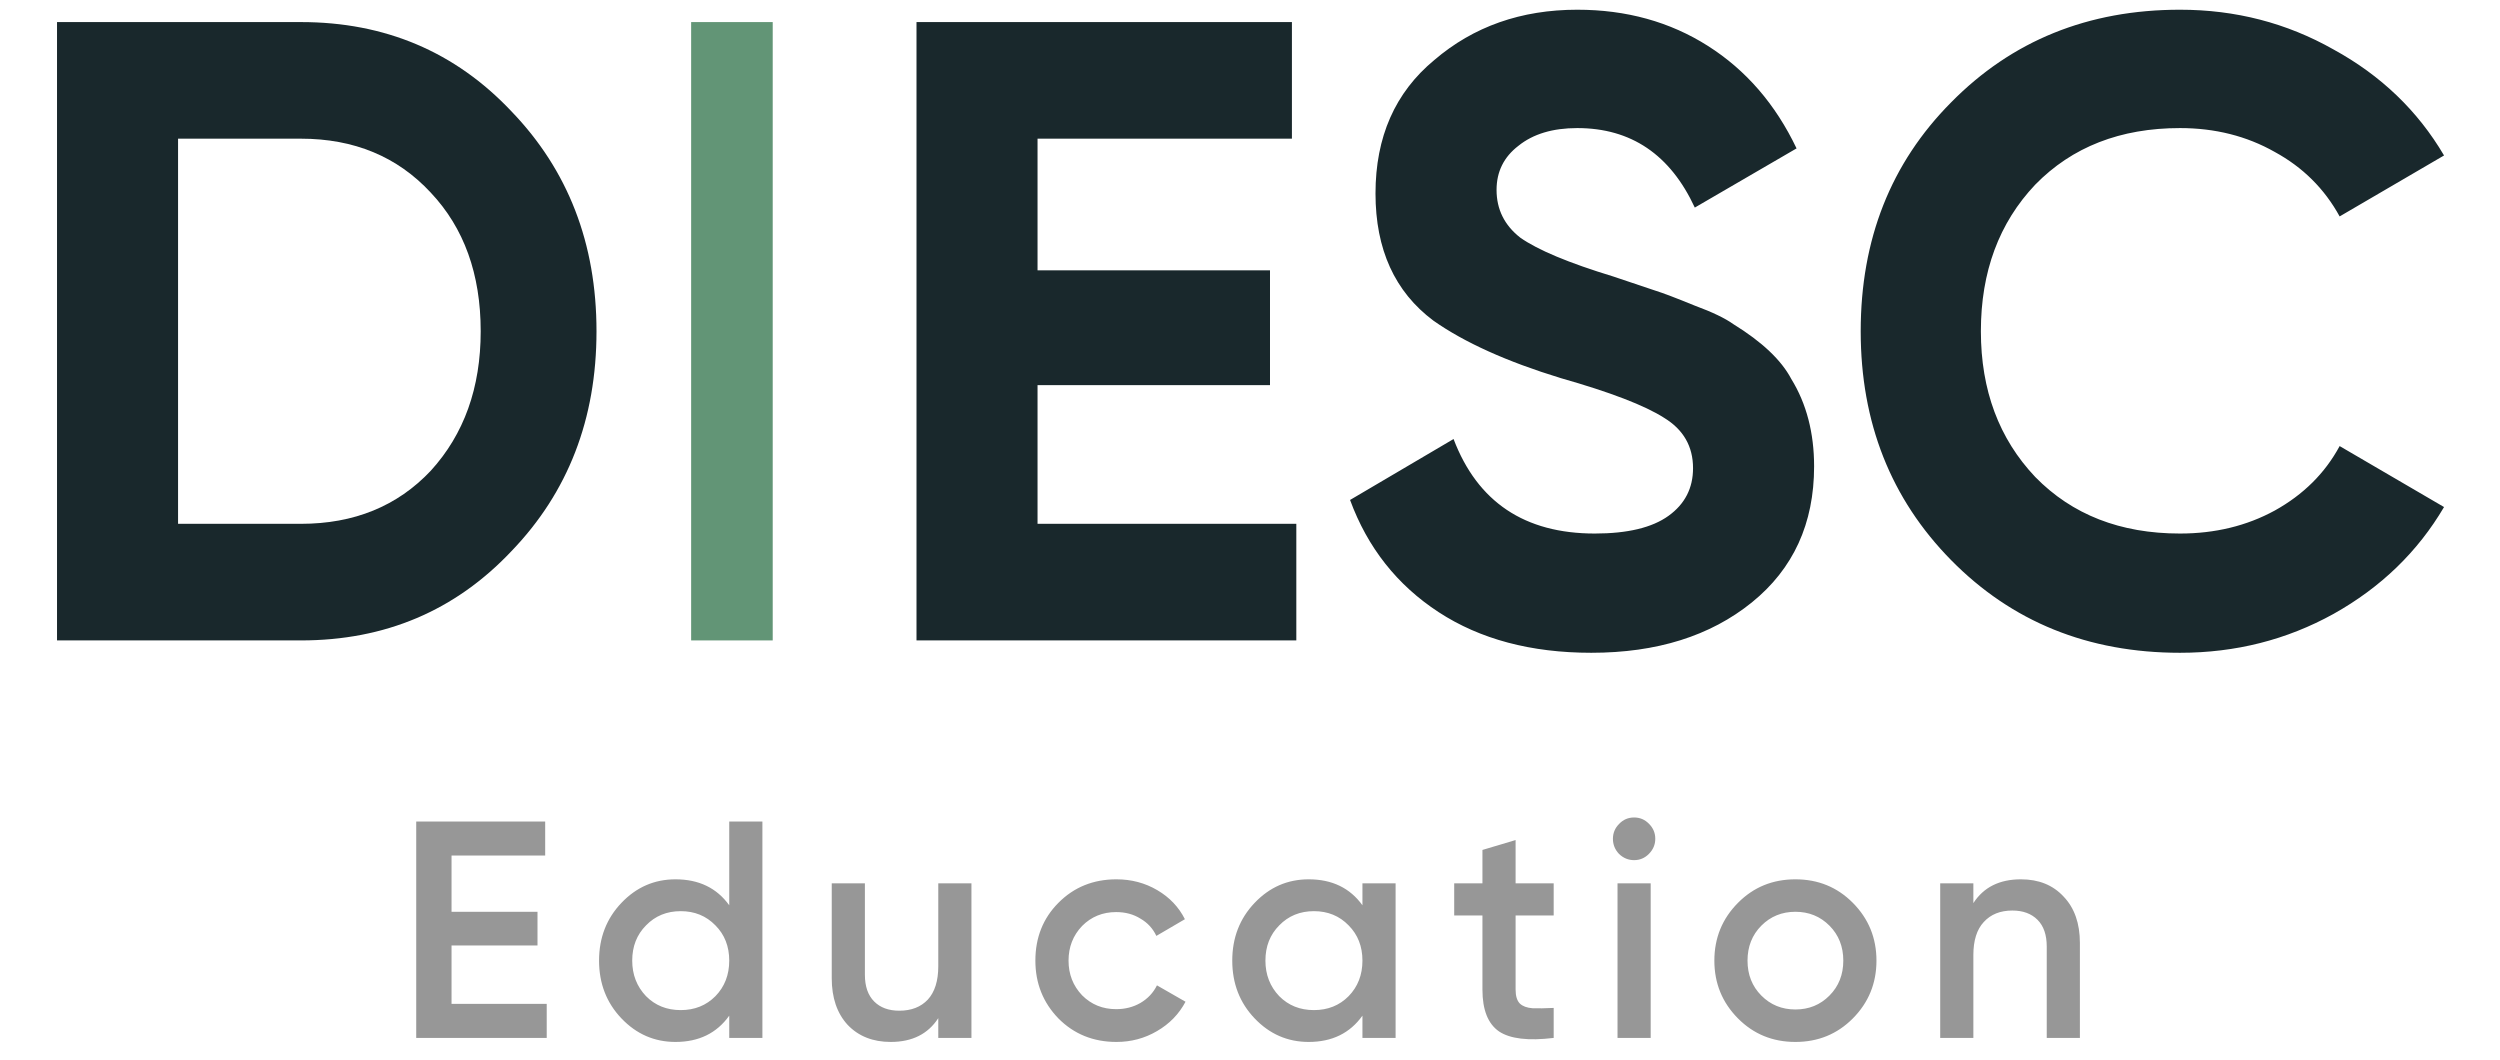 <svg width="125" height="53" viewBox="0 0 125 53" fill="none" xmlns="http://www.w3.org/2000/svg">
<path d="M22.577 47.274V50.195H27.336V51.896H20.811V41.075H27.259V42.775H22.577V45.589H26.875V47.274H22.577ZM36.462 45.264V41.075H38.12V51.896H36.462V50.783C35.838 51.659 34.942 52.097 33.775 52.097C32.721 52.097 31.821 51.705 31.074 50.922C30.327 50.139 29.953 49.175 29.953 48.031C29.953 46.887 30.327 45.924 31.074 45.141C31.821 44.357 32.721 43.966 33.775 43.966C34.942 43.966 35.838 44.398 36.462 45.264ZM32.302 49.809C32.762 50.273 33.34 50.505 34.036 50.505C34.732 50.505 35.31 50.273 35.771 49.809C36.232 49.335 36.462 48.742 36.462 48.031C36.462 47.32 36.232 46.733 35.771 46.269C35.31 45.795 34.732 45.558 34.036 45.558C33.34 45.558 32.762 45.795 32.302 46.269C31.841 46.733 31.611 47.32 31.611 48.031C31.611 48.732 31.841 49.325 32.302 49.809ZM46.914 48.309V44.167H48.572V51.896H46.914V50.907C46.402 51.7 45.609 52.097 44.535 52.097C43.644 52.097 42.928 51.813 42.386 51.247C41.853 50.669 41.587 49.891 41.587 48.912V44.167H43.245V48.742C43.245 49.319 43.399 49.763 43.706 50.072C44.013 50.381 44.432 50.535 44.965 50.535C45.568 50.535 46.044 50.35 46.392 49.979C46.74 49.598 46.914 49.041 46.914 48.309ZM55.822 52.097C54.666 52.097 53.698 51.705 52.921 50.922C52.153 50.128 51.769 49.165 51.769 48.031C51.769 46.877 52.153 45.913 52.921 45.141C53.698 44.357 54.666 43.966 55.822 43.966C56.569 43.966 57.25 44.146 57.864 44.507C58.478 44.867 58.938 45.352 59.245 45.96L57.818 46.795C57.644 46.424 57.377 46.135 57.019 45.929C56.671 45.712 56.267 45.604 55.807 45.604C55.131 45.604 54.563 45.836 54.103 46.3C53.652 46.774 53.427 47.351 53.427 48.031C53.427 48.711 53.652 49.288 54.103 49.763C54.563 50.226 55.131 50.458 55.807 50.458C56.257 50.458 56.661 50.355 57.019 50.149C57.388 49.933 57.664 49.639 57.848 49.268L59.276 50.087C58.948 50.706 58.472 51.195 57.848 51.556C57.234 51.916 56.559 52.097 55.822 52.097ZM68.122 45.264V44.167H69.78V51.896H68.122V50.783C67.498 51.659 66.602 52.097 65.435 52.097C64.381 52.097 63.481 51.705 62.734 50.922C61.987 50.139 61.613 49.175 61.613 48.031C61.613 46.887 61.987 45.924 62.734 45.141C63.481 44.357 64.381 43.966 65.435 43.966C66.602 43.966 67.498 44.398 68.122 45.264ZM63.962 49.809C64.422 50.273 65.001 50.505 65.696 50.505C66.392 50.505 66.971 50.273 67.431 49.809C67.892 49.335 68.122 48.742 68.122 48.031C68.122 47.32 67.892 46.733 67.431 46.269C66.971 45.795 66.392 45.558 65.696 45.558C65.001 45.558 64.422 45.795 63.962 46.269C63.501 46.733 63.271 47.32 63.271 48.031C63.271 48.732 63.501 49.325 63.962 49.809ZM77.684 44.167V45.774H75.78V49.484C75.78 49.804 75.852 50.036 75.995 50.18C76.138 50.314 76.348 50.391 76.624 50.412C76.911 50.422 77.264 50.417 77.684 50.396V51.896C76.415 52.05 75.504 51.942 74.951 51.571C74.399 51.19 74.122 50.494 74.122 49.484V45.774H72.71V44.167H74.122V42.497L75.78 42.002V44.167H77.684ZM82.442 42.698C82.237 42.904 81.992 43.007 81.705 43.007C81.418 43.007 81.168 42.904 80.953 42.698C80.748 42.482 80.646 42.229 80.646 41.941C80.646 41.652 80.748 41.405 80.953 41.199C81.157 40.982 81.408 40.874 81.705 40.874C82.002 40.874 82.252 40.982 82.457 41.199C82.662 41.405 82.764 41.652 82.764 41.941C82.764 42.229 82.657 42.482 82.442 42.698ZM82.534 51.896H80.876V44.167H82.534V51.896ZM92.641 50.922C91.863 51.705 90.906 52.097 89.77 52.097C88.634 52.097 87.677 51.705 86.9 50.922C86.112 50.128 85.718 49.165 85.718 48.031C85.718 46.898 86.112 45.934 86.9 45.141C87.677 44.357 88.634 43.966 89.77 43.966C90.906 43.966 91.863 44.357 92.641 45.141C93.429 45.934 93.823 46.898 93.823 48.031C93.823 49.165 93.429 50.128 92.641 50.922ZM87.376 48.031C87.376 48.732 87.606 49.314 88.066 49.778C88.527 50.242 89.095 50.474 89.77 50.474C90.446 50.474 91.014 50.242 91.474 49.778C91.935 49.314 92.165 48.732 92.165 48.031C92.165 47.33 91.935 46.748 91.474 46.284C91.014 45.821 90.446 45.589 89.77 45.589C89.095 45.589 88.527 45.821 88.066 46.284C87.606 46.748 87.376 47.33 87.376 48.031ZM101.048 43.966C101.938 43.966 102.649 44.254 103.182 44.831C103.724 45.398 103.995 46.171 103.995 47.15V51.896H102.337V47.32C102.337 46.743 102.184 46.3 101.877 45.991C101.57 45.682 101.15 45.527 100.618 45.527C100.014 45.527 99.538 45.718 99.19 46.099C98.843 46.47 98.668 47.021 98.668 47.753V51.896H97.01V44.167H98.668V45.156C99.18 44.362 99.973 43.966 101.048 43.966Z" fill="#979797"/>
<path d="M2.851 1.104H15.044C19.254 1.104 22.763 2.591 25.57 5.565C28.406 8.509 29.825 12.175 29.825 16.562C29.825 20.95 28.406 24.616 25.57 27.56C22.763 30.534 19.254 32.021 15.044 32.021H2.851V1.104ZM8.903 26.191H15.044C17.705 26.191 19.868 25.308 21.535 23.541C23.202 21.715 24.035 19.389 24.035 16.562C24.035 13.706 23.202 11.395 21.535 9.628C19.868 7.832 17.705 6.934 15.044 6.934H8.903V26.191Z" fill="#19282C"/>
<path d="M34.557 32.021V1.104H38.636V32.021H34.557Z" fill="#629576"/>
<path d="M51.877 19.257V26.191H64.816V32.021H45.825V1.104H64.596V6.934H51.877V13.515H63.5V19.257H51.877ZM79.564 32.639C76.553 32.639 74.009 31.962 71.933 30.608C69.857 29.253 68.38 27.383 67.503 24.998L72.678 21.951C73.877 25.101 76.231 26.677 79.74 26.677C81.377 26.677 82.606 26.382 83.424 25.793C84.243 25.204 84.652 24.41 84.652 23.408C84.652 22.319 84.17 21.48 83.205 20.891C82.24 20.273 80.515 19.61 78.029 18.903C75.339 18.079 73.219 17.122 71.67 16.032C69.74 14.59 68.775 12.47 68.775 9.673C68.775 6.846 69.755 4.623 71.714 3.003C73.673 1.325 76.056 0.486 78.863 0.486C81.319 0.486 83.497 1.089 85.398 2.297C87.299 3.504 88.775 5.212 89.828 7.42L84.74 10.379C83.512 7.729 81.553 6.404 78.863 6.404C77.635 6.404 76.655 6.699 75.924 7.288C75.193 7.847 74.828 8.583 74.828 9.496C74.828 10.467 75.222 11.262 76.012 11.881C76.889 12.499 78.439 13.147 80.661 13.824L82.766 14.531C83.146 14.649 83.804 14.899 84.74 15.282C85.617 15.605 86.26 15.915 86.67 16.209C88.103 17.093 89.067 18.005 89.564 18.948C90.325 20.184 90.705 21.642 90.705 23.32C90.705 26.176 89.667 28.443 87.591 30.122C85.515 31.8 82.839 32.639 79.564 32.639ZM109 32.639C104.409 32.639 100.593 31.093 97.552 28.002C94.541 24.939 93.035 21.126 93.035 16.562C93.035 11.969 94.541 8.156 97.552 5.123C100.593 2.032 104.409 0.486 109 0.486C111.777 0.486 114.336 1.148 116.675 2.473C119.044 3.769 120.886 5.536 122.202 7.773L116.982 10.821C116.223 9.437 115.14 8.362 113.737 7.597C112.333 6.802 110.754 6.404 109 6.404C106.017 6.404 103.605 7.346 101.763 9.231C99.95 11.145 99.044 13.589 99.044 16.562C99.044 19.507 99.95 21.936 101.763 23.85C103.605 25.735 106.017 26.677 109 26.677C110.754 26.677 112.333 26.294 113.737 25.528C115.169 24.733 116.251 23.659 116.982 22.304L122.202 25.352C120.886 27.59 119.044 29.371 116.675 30.696C114.336 31.991 111.777 32.639 109 32.639Z" fill="#19282C"/>
</svg>
